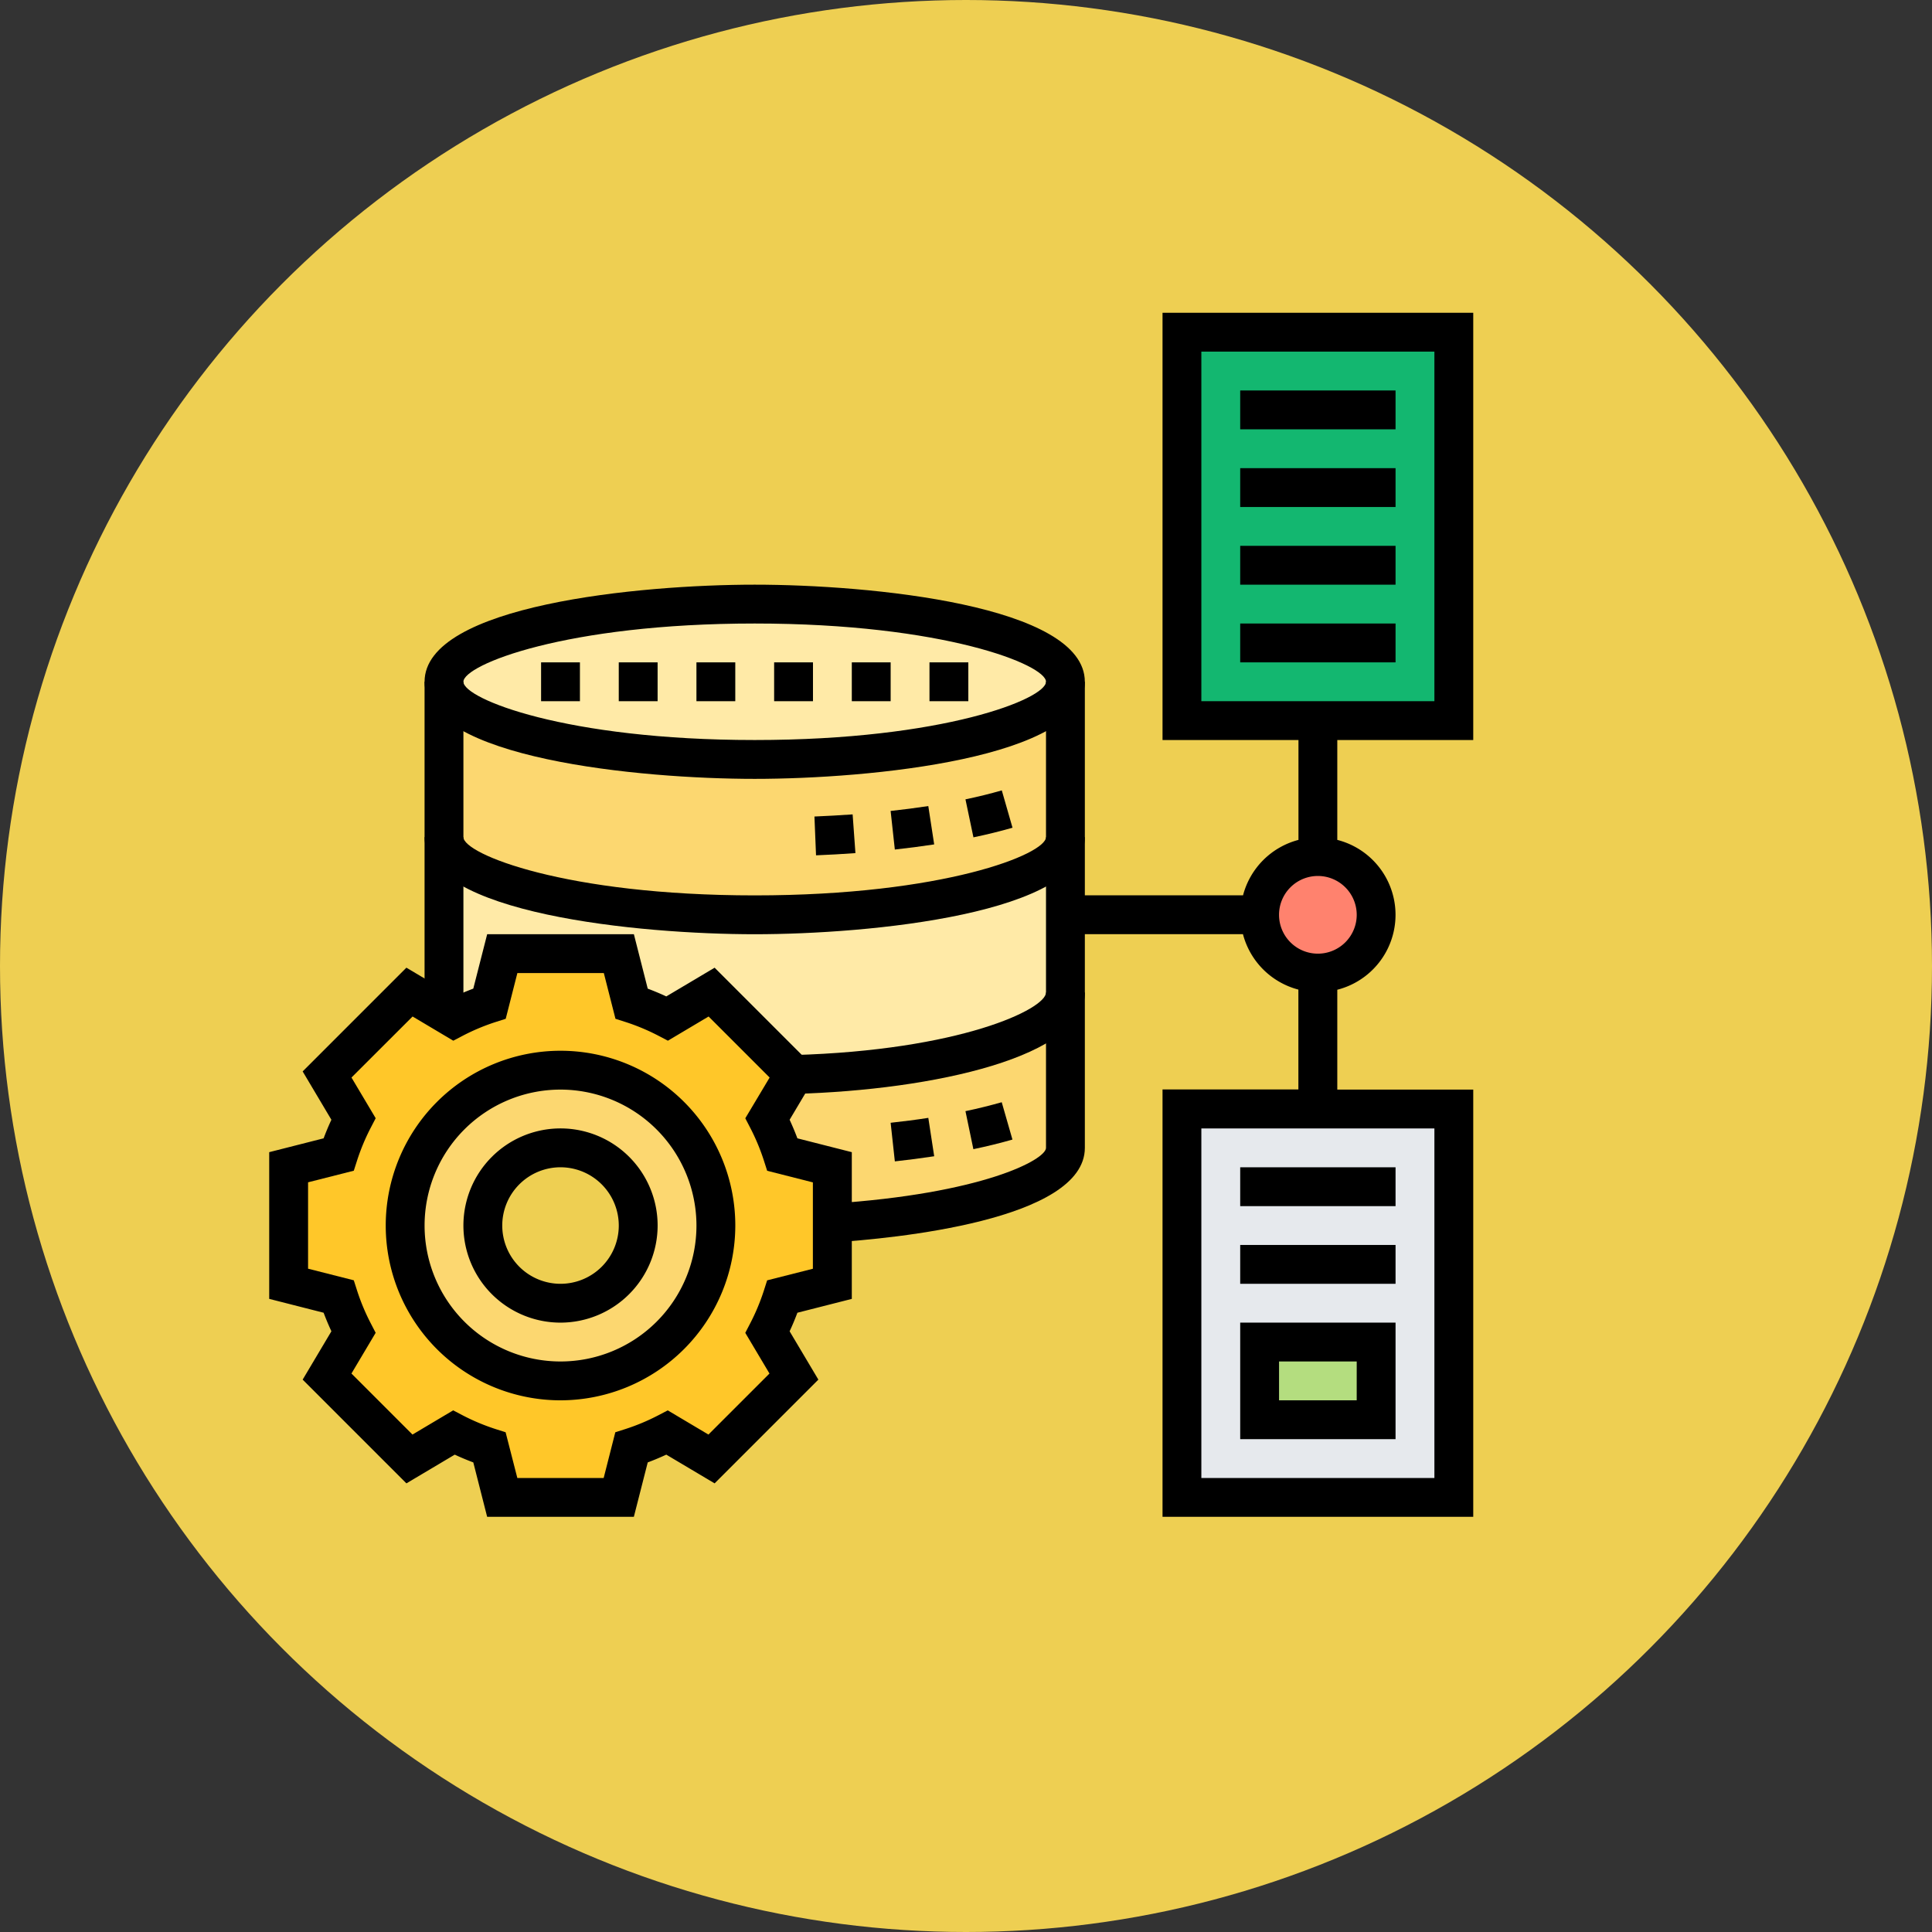 <svg xmlns="http://www.w3.org/2000/svg" width="122" height="122" viewBox="0 0 122 122">
  <rect x="0" y="0" width="122" height="122" fill="#333333" stroke="none"/>
  <g id="Grupo_85374" data-name="Grupo 85374" transform="translate(-1090 -2188)">
    <circle id="Elipse_4802" data-name="Elipse 4802" cx="61" cy="61" r="61" transform="translate(1090 2188)" fill="#eecf52"/>
    <g id="almacenamiento-de-base-de-datos" transform="translate(1106 2206.752)">
      <g id="Grupo_85316" data-name="Grupo 85316" transform="translate(2.226 2.226)">
        <g id="Grupo_85306" data-name="Grupo 85306" transform="translate(9.81 22.074)">
          <path id="Trazado_118332" data-name="Trazado 118332" d="M49.242,20v9.81c0,2.71-8.78,4.905-19.621,4.905S10,32.521,10,29.81V20c0,2.71,8.78,4.905,19.621,4.905S49.242,22.71,49.242,20Z" transform="translate(-10 -20)" fill="#fcd770"/>
        </g>
        <g id="Grupo_85307" data-name="Grupo 85307" transform="translate(30.241 41.695)">
          <path id="Trazado_118333" data-name="Trazado 118333" d="M45.472,36v9.81c0,2.281-6.254,4.194-14.716,4.746v-3.52l-3.152-.8a14.6,14.6,0,0,0-.944-2.256l1.668-2.808c9.8-.27,17.144-2.649,17.144-5.175Z" transform="translate(-26.66 -36)" fill="#fcd770"/>
        </g>
        <g id="Grupo_85308" data-name="Grupo 85308" transform="translate(9.81 31.884)">
          <path id="Trazado_118334" data-name="Trazado 118334" d="M10,28c0,2.71,8.78,4.905,19.621,4.905S49.242,30.71,49.242,28v9.81c0,2.526-7.346,4.905-17.144,5.175l-5.2-5.2L24.09,39.454a14.605,14.605,0,0,0-2.256-.944l-.8-3.152H13.679l-.8,3.152a14.6,14.6,0,0,0-2.256.944L10,39.086Z" transform="translate(-10 -28)" fill="#ffeaa7"/>
        </g>
        <g id="Grupo_85309" data-name="Grupo 85309" transform="translate(10.182 16.95)">
          <ellipse id="Elipse_4805" data-name="Elipse 4805" cx="19.557" cy="4.889" rx="19.557" ry="4.889" transform="translate(0 0)" fill="#ffeaa7"/>
        </g>
        <g id="Grupo_85310" data-name="Grupo 85310" transform="translate(0 39.242)">
          <path id="Trazado_118335" data-name="Trazado 118335" d="M36.337,51.009v3.838l-3.152.8a14.6,14.6,0,0,1-.944,2.256l1.668,2.808-5.2,5.2L25.9,64.241a14.6,14.6,0,0,1-2.256.944l-.8,3.152H15.489l-.8-3.152a14.6,14.6,0,0,1-2.256-.944L9.628,65.909l-5.2-5.2L6.1,57.9a14.6,14.6,0,0,1-.944-2.256L2,54.847V47.489l3.152-.8A14.6,14.6,0,0,1,6.1,44.436L4.428,41.628l5.2-5.2,2.183,1.3.625.368a14.605,14.605,0,0,1,2.256-.944l.8-3.152h7.358l.8,3.152A14.605,14.605,0,0,1,25.9,38.1l2.808-1.668,5.2,5.2-1.668,2.808a14.6,14.6,0,0,1,.944,2.256l3.152.8Zm-7.358.159a9.81,9.81,0,1,0-9.81,9.81A9.808,9.808,0,0,0,28.979,51.168Z" transform="translate(-2 -34)" fill="#ffc729"/>
        </g>
        <g id="Grupo_85311" data-name="Grupo 85311" transform="translate(7.358 46.6)">
          <path id="Trazado_118336" data-name="Trazado 118336" d="M17.81,40A9.81,9.81,0,1,1,8,49.81,9.808,9.808,0,0,1,17.81,40Zm4.905,9.81a4.905,4.905,0,1,0-4.905,4.905A4.9,4.9,0,0,0,22.716,49.81Z" transform="translate(-8 -40)" fill="#fcd770"/>
        </g>
        <g id="Grupo_85312" data-name="Grupo 85312" transform="translate(56.41)">
          <path id="Trazado_118337" data-name="Trazado 118337" d="M65.168,2V26.526H48V2Z" transform="translate(-48 -2)" fill="#13b770"/>
        </g>
        <g id="Grupo_85313" data-name="Grupo 85313" transform="translate(56.41 49.052)">
          <path id="Trazado_118338" data-name="Trazado 118338" d="M65.168,42V66.526H48V42H65.168Z" transform="translate(-48 -42)" fill="#e6e9ed"/>
        </g>
        <g id="Grupo_85314" data-name="Grupo 85314" transform="translate(61.316 63.768)">
          <path id="Trazado_118339" data-name="Trazado 118339" d="M52,54h7.358v4.905H52Z" transform="translate(-52 -54)" fill="#b4dd7f"/>
        </g>
        <g id="Grupo_85315" data-name="Grupo 85315" transform="translate(61.519 33.246)">
          <circle id="Elipse_4806" data-name="Elipse 4806" cx="3.667" cy="3.667" r="3.667" transform="translate(0 0)" fill="#ff826e"/>
        </g>
      </g>
      <g id="Grupo_85323" data-name="Grupo 85323" transform="translate(1 1)">
        <g id="Grupo_85317" data-name="Grupo 85317" transform="translate(9.81 23.3)">
          <path id="Trazado_118340" data-name="Trazado 118340" d="M9,20h2.453V40.891H9Z" transform="translate(-9 -20)"/>
        </g>
        <g id="Grupo_85318" data-name="Grupo 85318" transform="translate(35.483 23.3)">
          <path id="Trazado_118341" data-name="Trazado 118341" d="M30.093,55.4l-.158-2.448c9.532-.616,13.569-2.768,13.569-3.521V20h2.453V49.431C45.957,54.019,33.815,55.16,30.093,55.4Z" transform="translate(-29.935 -20)"/>
        </g>
        <g id="Grupo_85319" data-name="Grupo 85319" transform="translate(7.358 46.6)">
          <path id="Trazado_118342" data-name="Trazado 118342" d="M18.037,61.074A11.037,11.037,0,1,1,29.074,50.037,11.049,11.049,0,0,1,18.037,61.074Zm0-19.621a8.584,8.584,0,1,0,8.584,8.584A8.594,8.594,0,0,0,18.037,41.453Z" transform="translate(-7 -39)"/>
        </g>
        <g id="Grupo_85320" data-name="Grupo 85320" transform="translate(0 39.242)">
          <path id="Trazado_118343" data-name="Trazado 118343" d="M24.026,69.789H14.762l-.874-3.436c-.391-.146-.784-.31-1.172-.491L9.663,67.676,3.112,61.125l1.815-3.052c-.18-.389-.345-.782-.491-1.172L1,56.026V46.762l3.436-.874c.146-.39.309-.784.491-1.172L3.112,41.663l6.551-6.551,3.052,1.814c.389-.18.781-.345,1.172-.491L14.763,33h9.265l.874,3.436c.391.146.784.31,1.172.491l3.052-1.814,6.551,6.551-1.815,3.052c.18.389.345.782.491,1.172l3.436.874v9.265l-3.436.874c-.146.39-.309.784-.491,1.172l1.815,3.052-6.551,6.551-3.052-1.814c-.389.18-.781.345-1.172.491Zm-7.358-2.453H22.12l.735-2.887.647-.206a13.5,13.5,0,0,0,2.064-.863l.6-.314,2.57,1.528,3.854-3.854-1.528-2.569.311-.6a13.463,13.463,0,0,0,.863-2.068l.207-.647,2.888-.732V48.67l-2.887-.733-.207-.647a13.463,13.463,0,0,0-.863-2.068l-.311-.6L32.6,42.049l-3.854-3.854-2.57,1.528-.6-.314a13.5,13.5,0,0,0-2.064-.863l-.647-.206-.735-2.887H16.67l-.735,2.887-.647.206a13.5,13.5,0,0,0-2.064.863l-.6.314-2.57-1.528L6.195,42.049l1.528,2.569-.311.6a13.463,13.463,0,0,0-.863,2.068l-.208.647-2.887.732V54.12l2.887.733.207.647a13.463,13.463,0,0,0,.863,2.068l.311.6L6.193,60.74l3.854,3.854,2.57-1.528.6.314a13.5,13.5,0,0,0,2.064.863l.647.206Z" transform="translate(-1 -33)"/>
        </g>
        <g id="Grupo_85321" data-name="Grupo 85321" transform="translate(12.263 51.505)">
          <path id="Trazado_118344" data-name="Trazado 118344" d="M17.132,55.263a6.132,6.132,0,1,1,6.132-6.132A6.139,6.139,0,0,1,17.132,55.263Zm0-9.81a3.679,3.679,0,1,0,3.679,3.679A3.683,3.683,0,0,0,17.132,45.453Z" transform="translate(-11 -43)"/>
        </g>
        <g id="Grupo_85322" data-name="Grupo 85322" transform="translate(9.81)">
          <path id="Trazado_118345" data-name="Trazado 118345" d="M29.847,27.263c7.211,0,20.847-1.281,20.847-6.132S37.058,15,29.847,15,9,16.281,9,21.132,22.637,27.263,29.847,27.263Zm0-9.81c11.949,0,18.395,2.611,18.395,3.679S41.8,24.81,29.847,24.81,11.453,22.2,11.453,21.132,17.9,17.453,29.847,17.453Z" transform="translate(-9 2.168)"/>
          <path id="Trazado_118346" data-name="Trazado 118346" d="M29.176,29.414c.813-.032,1.644-.078,2.488-.14l-.177-2.445c-.817.059-1.624.1-2.411.135Z" transform="translate(-4.456 4.845)"/>
          <path id="Trazado_118347" data-name="Trazado 118347" d="M33.265,29.146c.83-.091,1.662-.2,2.485-.324L35.378,26.4c-.789.121-1.584.223-2.379.309Z" transform="translate(-3.569 4.748)"/>
          <path id="Trazado_118348" data-name="Trazado 118348" d="M37.357,28.558c.858-.179,1.687-.384,2.467-.608l-.677-2.357c-.721.207-1.494.4-2.294.565Z" transform="translate(-2.697 4.566)"/>
          <path id="Trazado_118349" data-name="Trazado 118349" d="M33,42.766l.266,2.438c.83-.091,1.662-.2,2.485-.324l-.372-2.424c-.789.123-1.584.224-2.379.31Z" transform="translate(-3.569 8.382)"/>
          <path id="Trazado_118350" data-name="Trazado 118350" d="M36.853,42.215l.5,2.4c.868-.181,1.7-.386,2.467-.607l-.677-2.357c-.711.2-1.483.395-2.294.564Z" transform="translate(-2.697 8.2)"/>
          <path id="Trazado_118351" data-name="Trazado 118351" d="M50.695,28H48.242c0,1.068-6.445,3.679-18.395,3.679S11.453,29.068,11.453,28H9c0,4.85,13.637,6.132,20.847,6.132S50.695,32.85,50.695,28Z" transform="translate(-9 5.11)"/>
          <path id="Trazado_118352" data-name="Trazado 118352" d="M27.993,39.951l.069,2.453C36.892,42.156,46.4,40.047,46.4,36H43.944C43.944,37.047,38.517,39.656,27.993,39.951Z" transform="translate(-4.702 6.921)"/>
          <path id="Trazado_118353" data-name="Trazado 118353" d="M67.753,27.979V1H48.132V27.979h8.584v6.306a4.9,4.9,0,0,0-3.5,3.5H42v2.453H53.211a4.9,4.9,0,0,0,3.5,3.5v6.306H48.132V77.031H67.753V50.052H59.168V43.747a4.882,4.882,0,0,0,0-9.462V27.979ZM65.3,74.579H50.584V52.505H65.3ZM60.395,39.016a2.453,2.453,0,1,1-2.453-2.453A2.455,2.455,0,0,1,60.395,39.016ZM50.584,3.453H65.3V25.526H50.584Z" transform="translate(-1.532 -1)"/>
          <path id="Trazado_118354" data-name="Trazado 118354" d="M51,45h9.81v2.453H51Z" transform="translate(0.505 8.958)"/>
          <path id="Trazado_118355" data-name="Trazado 118355" d="M60.81,53H51v7.358h9.81Zm-2.453,4.905H53.453V55.453h4.905Z" transform="translate(0.505 10.768)"/>
          <path id="Trazado_118356" data-name="Trazado 118356" d="M51,5h9.81V7.453H51Z" transform="translate(0.505 -0.095)"/>
          <path id="Trazado_118357" data-name="Trazado 118357" d="M51,9h9.81v2.453H51Z" transform="translate(0.505 0.81)"/>
          <path id="Trazado_118358" data-name="Trazado 118358" d="M51,13h9.81v2.453H51Z" transform="translate(0.505 1.716)"/>
          <path id="Trazado_118359" data-name="Trazado 118359" d="M51,17h9.81v2.453H51Z" transform="translate(0.505 2.621)"/>
          <path id="Trazado_118360" data-name="Trazado 118360" d="M51,49h9.81v2.453H51Z" transform="translate(0.505 9.863)"/>
          <path id="Trazado_118361" data-name="Trazado 118361" d="M27,19h2.453v2.453H27Z" transform="translate(-4.926 3.074)"/>
          <path id="Trazado_118362" data-name="Trazado 118362" d="M31,19h2.453v2.453H31Z" transform="translate(-4.021 3.074)"/>
          <path id="Trazado_118363" data-name="Trazado 118363" d="M35,19h2.453v2.453H35Z" transform="translate(-3.116 3.074)"/>
          <path id="Trazado_118364" data-name="Trazado 118364" d="M15,19h2.453v2.453H15Z" transform="translate(-7.642 3.074)"/>
          <path id="Trazado_118365" data-name="Trazado 118365" d="M19,19h2.453v2.453H19Z" transform="translate(-6.737 3.074)"/>
          <path id="Trazado_118366" data-name="Trazado 118366" d="M23,19h2.453v2.453H23Z" transform="translate(-5.832 3.074)"/>
        </g>
      </g>
    </g>
  </g>
</svg>
